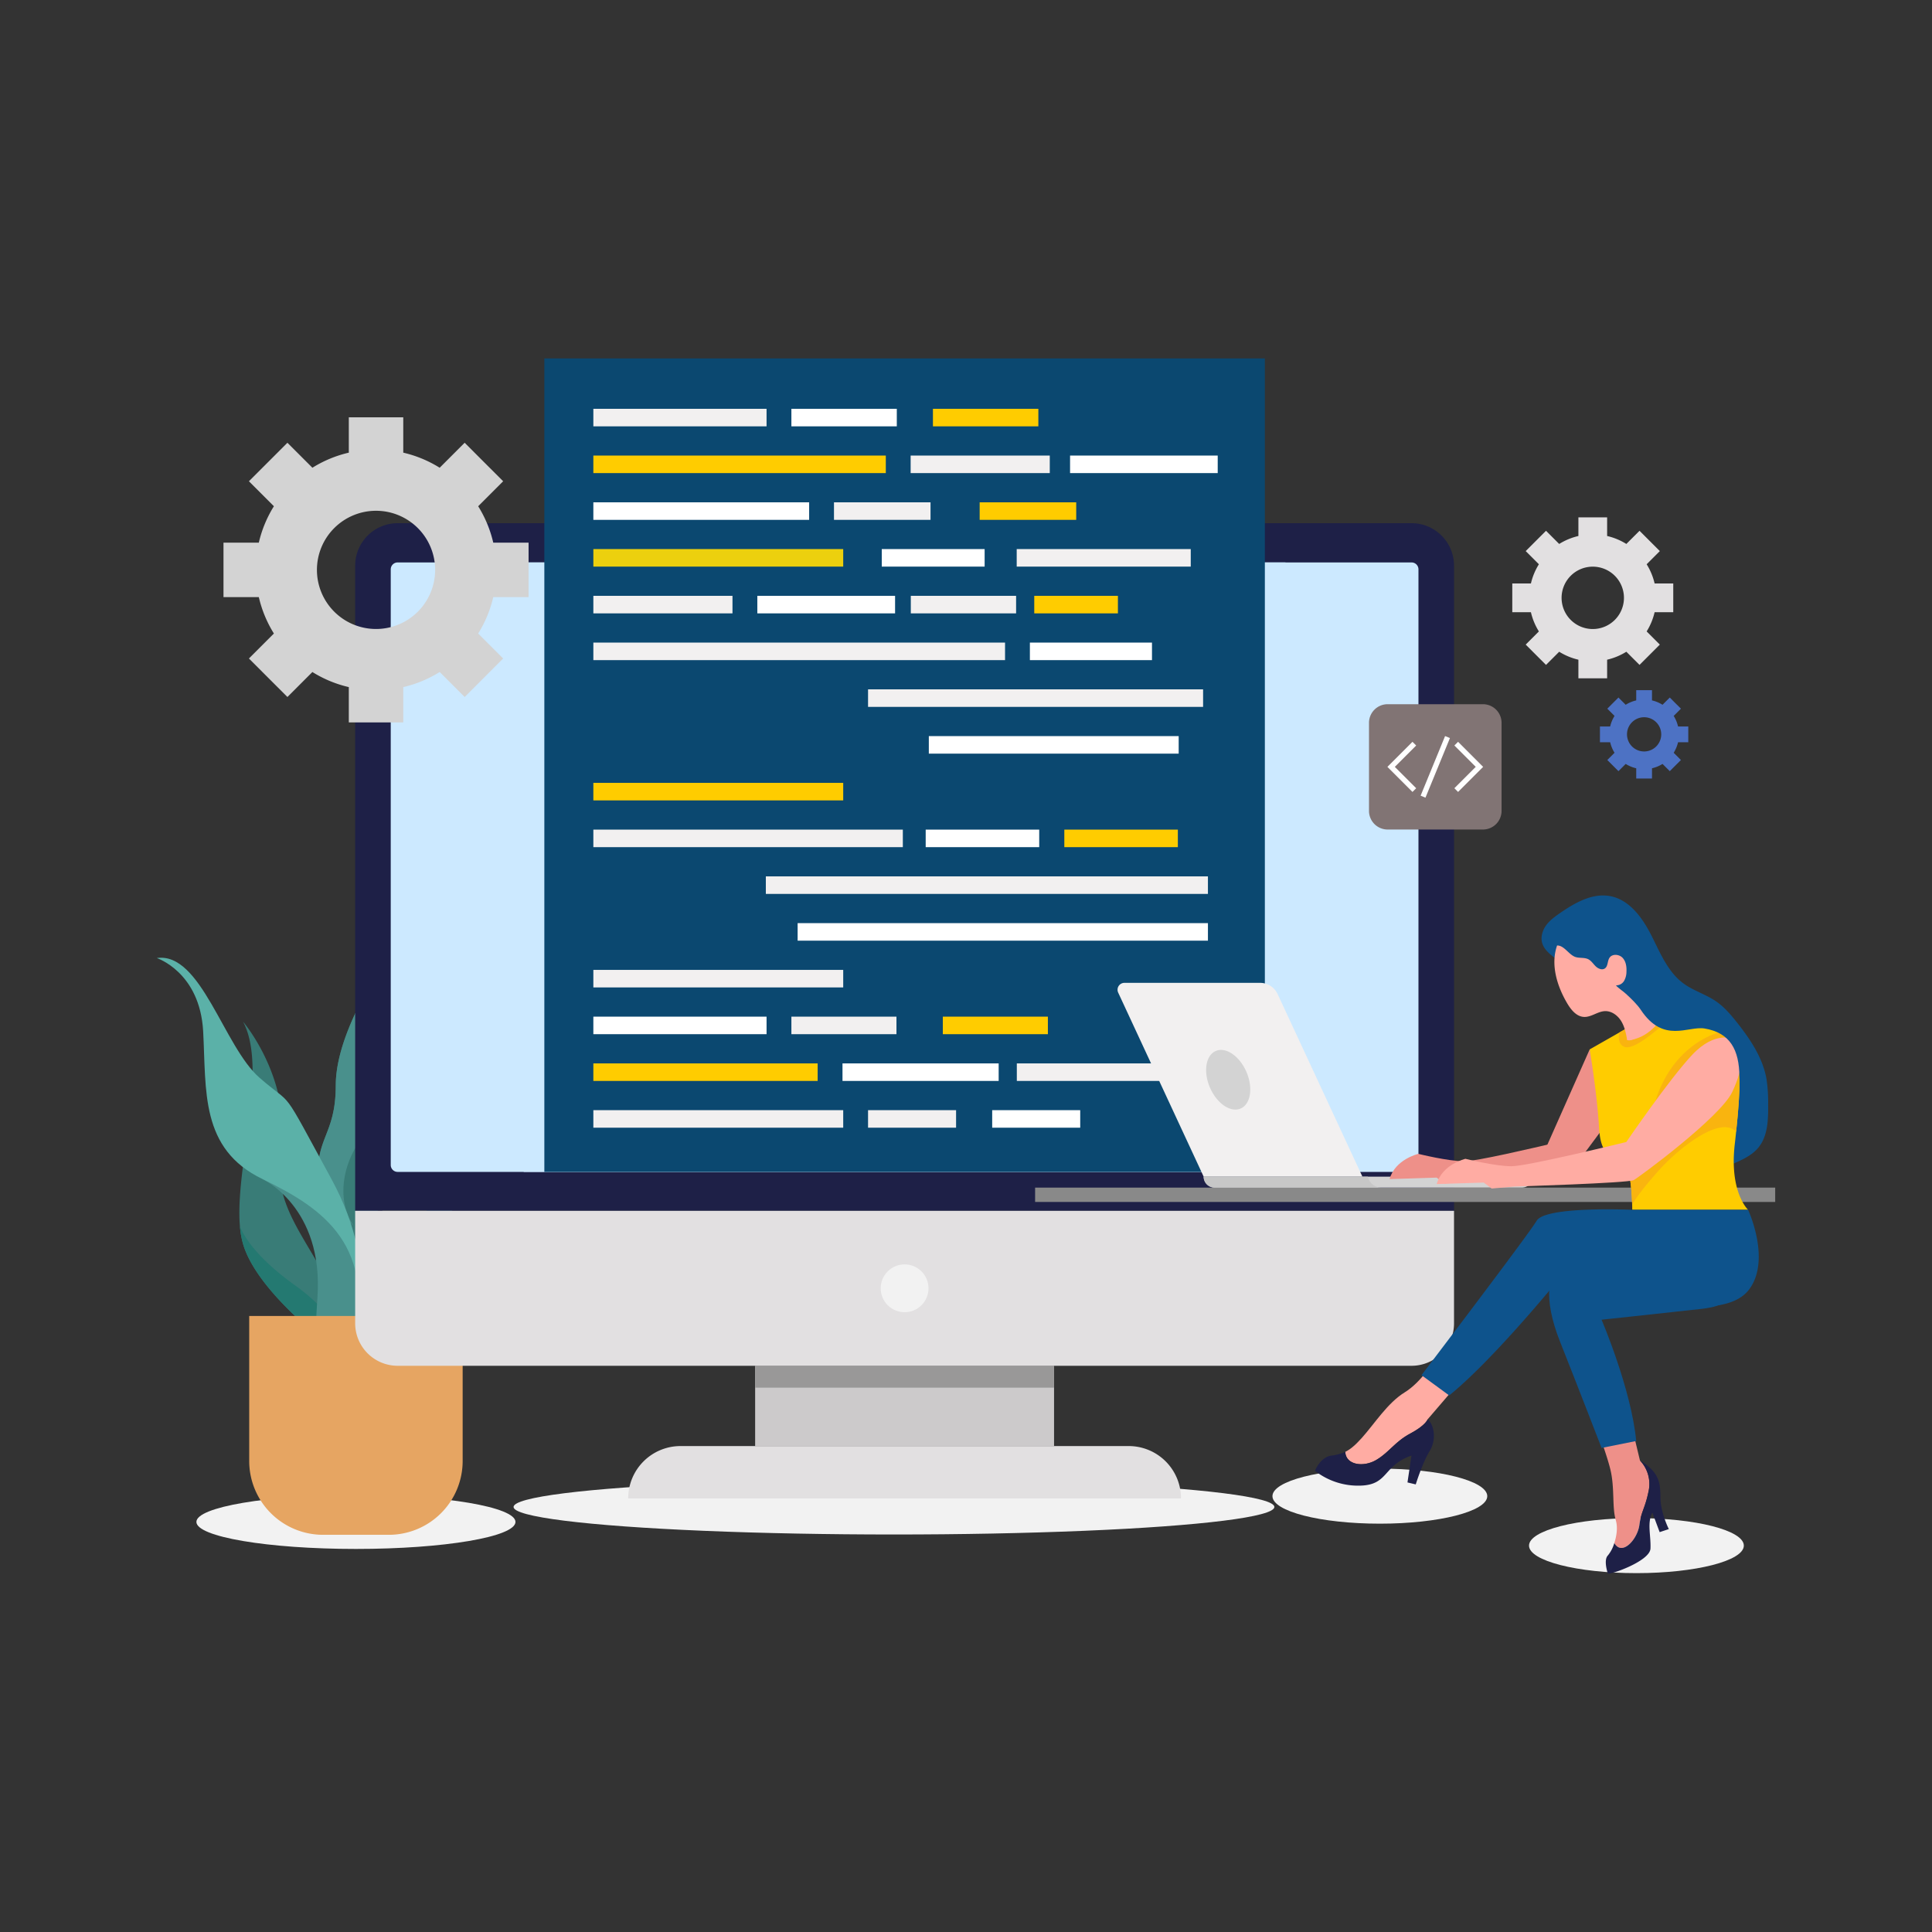 <svg id="SvgjsSvg1180" width="360" height="360" xmlns="http://www.w3.org/2000/svg" version="1.1" xmlns:xlink="http://www.w3.org/1999/xlink" xmlns:svgjs="http://svgjs.com/svgjs"><rect width="100%" height="100%" fill="#333333" stroke="none"/><defs id="SvgjsDefs1181"></defs><g id="SvgjsG1182" transform="matrix(1,0,0,1,0,0)"><svg xmlns="http://www.w3.org/2000/svg" data-name="Web Design and Development" viewBox="0 0 900 700" width="360" height="360"><ellipse cx="416.446" cy="602.003" fill="#f2f2f2" rx="177.208" ry="12.823" class="colorf2f2f2 svgShape"></ellipse><ellipse cx="642.792" cy="596.963" fill="#f2f2f2" rx="50.034" ry="12.823" class="colorf2f2f2 svgShape"></ellipse><ellipse cx="762.312" cy="620.003" fill="#f2f2f2" rx="50.034" ry="12.823" class="colorf2f2f2 svgShape"></ellipse><ellipse cx="165.809" cy="608.967" fill="#f2f2f2" rx="74.32" ry="12.59" class="colorf2f2f2 svgShape"></ellipse><path fill="#397c77" d="M148.426,451.366c.205,2.094.513,4.383.955,6.918,5.019,28.628,12.05,60.263,12.05,60.263s13.559-31.635,15.068-61.269c1.509-29.623,21.597-41.171,15.058-62.265-6.231-20.139-10.634-46.365-11.014-48.695-.02-.103-.031-.164-.031-.164s-24.101,33.288-24.101,59.401C156.412,429.359,146.404,429.8,148.426,451.366Z" class="color397c77 svgShape"></path><path fill="#49908c" d="M148.426,451.366a180.568,180.568,0,0,0,16.331,19.739c-7.801-11.394-5.399-27.509,2.402-38.903,5.851-8.54,14.668-15.869,16.095-26.113.77-5.502-.77-11.014-1.92-16.444-2.987-14.124-4.876-29.819-.79-43.327-.02-.103-.031-.164-.031-.164s-24.101,33.288-24.101,59.401C156.412,429.359,146.404,429.8,148.426,451.366Z" class="color49908c svgShape"></path><path fill="#397c77" d="M111.755,471.163c.01.01.01.01.01.021a41.623,41.623,0,0,0,1.458,8.294c7.534,25.713,50.717,55.141,50.717,55.141a.179.179,0,0,0-.01-.051c-4.527-47.166-38.656-63.23-33.134-97.441,5.44-33.74-16.936-60.448-17.563-61.177C124.986,398.141,109.405,443.603,111.755,471.163Z" class="color397c77 svgShape"></path><path fill="#247971" d="M111.766,471.184a41.623,41.623,0,0,0,1.458,8.294c7.534,25.713,50.717,55.141,50.717,55.141a.179.179,0,0,0-.01-.051c-.174-1.119-3.336-19.287-26.205-35.597C117.801,484.753,112.833,474.15,111.766,471.184Z" class="color2d726d svgShape"></path><path fill="#a6b35d" d="M209.139,317.172s28.123,82.359,0,133.583-39.673,83.866-39.673,83.866-6.026-40.175,11.55-77.337S207.131,350.819,209.139,317.172Z" class="color5db3ab svgShape"></path><path fill="#49908c" d="M122.26,449.248s28.625,13.057,25.612,55.241,3.013,52.73,3.013,52.73l13.559-29.127s12.053-37.162-10.546-68.298Z" class="color49908c svgShape"></path><path fill="#5bb1a8" d="M73.046,346.299s20.088,6.529,21.594,34.149-1.507,54.739,27.62,68.8,53.232,31.136,42.184,78.844c0,0,14.564-33.647-10.044-78.844s-16.813-32.642-33.516-47.206S93.636,343.286,73.046,346.299Z" class="color5bb1a8 svgShape"></path><path fill="#49908c" d="M220.886,375.949s13.365,46.047-2.361,73.299-32.538,68.652-35.791,85.371-8.677,5.33-8.677,5.33-19.212-23.937,15.024-63.307C227.471,432.493,220.886,375.949,220.886,375.949Z" class="color49908c svgShape"></path><path fill="#e6a562" d="M215.525,513.036v67.535a34.4,34.4,0,0,1-34.4,34.4H150.492a34.4,34.4,0,0,1-34.4-34.4v-67.535Z" class="colore6a562 svgShape"></path><path fill="#1e2047" d="M677.341,163.51a19.787,19.787,0,0,0-19.784-19.793H185.245a19.795,19.795,0,0,0-19.793,19.793V464.044h511.889Z" class="color1e2047 svgShape"></path><path fill="#e2e0e1" d="M165.452,464.044v52.406a19.787,19.787,0,0,0,19.793,19.784H657.557a19.779,19.779,0,0,0,19.784-19.784V464.044Z" class="colore2e0e1 svgShape"></path><path fill="#cce9ff" d="M185.241,162.004H657.554a3.22,3.22,0,0,1,3.22,3.22V442.699a3.219,3.219,0,0,1-3.219,3.219H185.241a3.219,3.219,0,0,1-3.219-3.219V165.223a3.219,3.219,0,0,1,3.219-3.219Z" class="colorccc6f7 svgShape"></path><rect width="354.881" height="283.915" x="243.957" y="162.004" fill="#cce9ff" class="colorc1b3f4 svgShape"></rect><rect width="139.244" height="37.393" x="351.775" y="536.237" fill="#cccacb" class="colorcccacb svgShape"></rect><rect width="139.244" height="10.191" x="351.775" y="536.237" fill="#999898" class="color999898 svgShape"></rect><path fill="#e2e0e1" d="M525.778,573.63H317.017a24.382,24.382,0,0,0-24.382,24.382H550.16A24.382,24.382,0,0,0,525.778,573.63Z" class="colore2e0e1 svgShape"></path><circle cx="421.396" cy="500.139" r="11.136" fill="#f2f2f2" transform="rotate(-45 421.396 500.139)" class="colorf2f2f2 svgShape"></circle><rect width="335.643" height="378.952" x="253.576" y="66.966" fill="#0b4870" class="colorcaddfe svgShape"></rect><rect width="80.684" height="8.168" x="276.407" y="90.438" fill="#f2f0f0" class="colora5c9eb svgShape"></rect><rect width="49.104" height="8.168" x="368.663" y="90.438" fill="#ffffff" class="colorfff svgShape"></rect><rect width="49.104" height="8.168" x="434.6" y="90.438" fill="#ffcc00" class="colorfc0 svgShape"></rect><rect width="136.233" height="8.168" x="276.407" y="112.219" fill="#ffcc00" class="colorfc0 svgShape"></rect><rect width="64.813" height="8.168" x="424.212" y="112.219" fill="#f2f0f0" class="colora5c9eb svgShape"></rect><rect width="68.781" height="8.168" x="498.477" y="112.219" fill="#ffffff" class="colorfff svgShape"></rect><rect width="100.523" height="8.168" x="276.407" y="134" fill="#ffffff" class="colorfff svgShape"></rect><rect width="44.974" height="8.168" x="388.502" y="134" fill="#f2f0f0" class="colora5c9eb svgShape"></rect><rect width="44.974" height="8.168" x="456.365" y="134" fill="#ffcc00" class="colorfc0 svgShape"></rect><rect width="116.394" height="8.168" x="276.407" y="155.782" fill="#ecd00e" class="color6fcece svgShape"></rect><rect width="81.078" height="8.168" x="473.621" y="155.782" fill="#f2f0f0" class="colora5c9eb svgShape"></rect><rect width="47.92" height="8.168" x="410.76" y="155.782" fill="#ffffff" class="colorfff svgShape"></rect><rect width="64.813" height="8.168" x="276.407" y="177.563" fill="#f2f0f0" class="colora5c9eb svgShape"></rect><rect width="64.17" height="8.168" x="352.792" y="177.563" fill="#ffffff" class="colorfff svgShape"></rect><rect width="49.048" height="8.168" x="424.291" y="177.563" fill="#f2f0f0" class="colora5c9eb svgShape"></rect><rect width="38.971" height="8.168" x="481.795" y="177.563" fill="#ffcc00" class="colorfc0 svgShape"></rect><rect width="191.782" height="8.168" x="276.407" y="199.344" fill="#f2f0f0" class="colora5c9eb svgShape"></rect><rect width="56.877" height="8.168" x="479.76" y="199.344" fill="#ffffff" class="colorfff svgShape"></rect><rect width="156.072" height="8.168" x="404.373" y="221.126" fill="#f2f0f0" class="colora5c9eb svgShape"></rect><rect width="116.394" height="8.168" x="432.682" y="242.907" fill="#ffffff" class="colorfff svgShape"></rect><rect width="116.394" height="8.168" x="276.407" y="264.688" fill="#ffcc00" class="colorfc0 svgShape"></rect><rect width="144.168" height="8.168" x="276.407" y="286.47" fill="#f2f0f0" class="colora5c9eb svgShape"></rect><rect width="52.883" height="8.168" x="431.223" y="286.47" fill="#ffffff" class="colorfff svgShape"></rect><rect width="52.883" height="8.168" x="495.804" y="286.47" fill="#ffcc00" class="colorfc0 svgShape"></rect><rect width="205.943" height="8.168" x="356.759" y="308.251" fill="#f2f0f0" class="colora5c9eb svgShape"></rect><rect width="191.139" height="8.168" x="371.563" y="330.032" fill="#ffffff" class="colorfff svgShape"></rect><rect width="116.394" height="8.168" x="276.407" y="351.814" fill="#f2f0f0" class="colora5c9eb svgShape"></rect><rect width="80.684" height="8.168" x="276.407" y="373.595" fill="#ffffff" class="colorfff svgShape"></rect><rect width="48.942" height="8.168" x="368.663" y="373.595" fill="#f2f0f0" class="colora5c9eb svgShape"></rect><rect width="48.942" height="8.168" x="439.204" y="373.595" fill="#ffcc00" class="colorfc0 svgShape"></rect><rect width="104.491" height="8.168" x="276.407" y="395.376" fill="#ffcc00" class="colorfc0 svgShape"></rect><rect width="104.49" height="8.168" x="473.676" y="395.376" fill="#f2f0f0" class="colora5c9eb svgShape"></rect><rect width="72.748" height="8.168" x="392.469" y="395.376" fill="#ffffff" class="colorfff svgShape"></rect><rect width="116.394" height="8.168" x="276.407" y="417.157" fill="#f2f0f0" class="colora5c9eb svgShape"></rect><rect width="41.006" height="8.168" x="404.373" y="417.157" fill="#f2f0f0" class="colora5c9eb svgShape"></rect><rect width="41.006" height="8.168" x="462.2" y="417.157" fill="#ffffff" class="colorfff svgShape"></rect><path fill="#d3d3d3" d="M229.778,178.153h16.458l-.001-25.363H229.778a55.728,55.728,0,0,0-7.026-16.964l11.637-11.637-17.934-17.934-11.637,11.637a55.718,55.718,0,0,0-16.963-7.027V94.409H162.491V110.866a55.724,55.724,0,0,0-16.963,7.026l-11.637-11.637-17.933,17.935,11.636,11.636a55.713,55.713,0,0,0-7.027,16.964H104.11l.001,25.363h16.456a55.712,55.712,0,0,0,7.026,16.964l-11.637,11.637,17.935,17.934,11.636-11.637a55.726,55.726,0,0,0,16.964,7.027V236.535h25.363v-16.457a55.719,55.719,0,0,0,16.964-7.027l11.638,11.637,17.934-17.935-11.638-11.637A55.708,55.708,0,0,0,229.778,178.153Zm-82.139-12.681a27.533,27.533,0,1,1,27.533,27.533A27.533,27.533,0,0,1,147.639,165.472Z" class="color7463cd svgShape"></path><path fill="#e2e0e1" d="M770.783,185.191h8.683l-0-13.382h-8.683a29.4,29.4,0,0,0-3.707-8.95l6.14-6.14-9.462-9.462-6.14,6.14a29.394,29.394,0,0,0-8.95-3.707v-8.683H735.282v8.683a29.398,29.398,0,0,0-8.95,3.707l-6.14-6.14L710.731,156.72l6.139,6.139a29.393,29.393,0,0,0-3.707,8.95h-8.683l0,13.382h8.682a29.392,29.392,0,0,0,3.707,8.95l-6.14,6.139,9.462,9.462,6.139-6.139a29.401,29.401,0,0,0,8.95,3.707v8.683h13.381v-8.683a29.396,29.396,0,0,0,8.95-3.707l6.14,6.14,9.462-9.462-6.14-6.14A29.391,29.391,0,0,0,770.783,185.191Zm-43.337-6.691a14.527,14.527,0,1,1,14.527,14.526A14.527,14.527,0,0,1,727.446,178.5Z" class="colore2e0e1 svgShape"></path><path fill="#4d72c4" d="M781.701,245.758h4.765l-0-7.344h-4.765a16.138,16.138,0,0,0-2.034-4.912l3.369-3.369-5.193-5.193-3.37,3.369a16.131,16.131,0,0,0-4.912-2.034v-4.765h-7.344v4.765a16.133,16.133,0,0,0-4.912,2.034l-3.369-3.369-5.192,5.193,3.369,3.369a16.132,16.132,0,0,0-2.034,4.912h-4.765l0,7.344h4.765a16.132,16.132,0,0,0,2.034,4.912l-3.369,3.369,5.193,5.193,3.369-3.369a16.132,16.132,0,0,0,4.912,2.034v4.765h7.344v-4.765a16.133,16.133,0,0,0,4.912-2.034l3.369,3.369,5.193-5.193-3.37-3.369A16.134,16.134,0,0,0,781.701,245.758Zm-23.783-3.672a7.972,7.972,0,1,1,7.972,7.972A7.972,7.972,0,0,1,757.919,242.086Z" class="color4d72c4 svgShape"></path><path fill="#817474" d="M646.413,228.046h44.389a8.687,8.687,0,0,1,8.687,8.687v41.003a8.687,8.687,0,0,1-8.687,8.687H646.414a8.687,8.687,0,0,1-8.687-8.687v-41.003a8.687,8.687,0,0,1,8.687-8.687Z" class="coloree74cb svgShape"></path><polygon fill="#ffffff" points="657.987 268.911 646.311 257.235 657.987 245.559 659.712 247.284 649.761 257.235 659.712 267.186 657.987 268.911" class="colorfff svgShape"></polygon><polygon fill="#ffffff" points="679.228 268.911 677.503 267.186 687.455 257.235 677.504 247.284 679.23 245.559 690.906 257.235 679.228 268.911" class="colorfff svgShape"></polygon><rect width="30.014" height="2.44" x="653.6" y="256.015" fill="#ffffff" transform="rotate(-67.68 668.608 257.235)" class="colorfff svgShape"></rect><rect width="344.764" height="6.678" x="482.19" y="453.235" fill="#898989" class="colorb29bee svgShape"></rect><path fill="#f2f0f0" d="M523.805,357.851h63.206a8.971,8.971,0,0,1,8.129,5.177l39.525,85.103H560.71L520.899,362.414A3.207,3.207,0,0,1,523.805,357.851Z" class="colora5c9eb svgShape"></path><path fill="#d3d3d3" d="M580.624 399.316c-3.204-7.397-9.6-11.748-14.285-9.719-4.685 2.03-5.885 9.671-2.68 17.069 3.204 7.397 9.6 11.748 14.284 9.719C582.629 414.355 583.829 406.713 580.624 399.316zM560.71 448.131a5.091 5.091 0 005.091 5.091H708.986a5.091 5.091 0 005.091-5.091z" class="colorcde7fe svgShape"></path><path fill="#c7c7c7" d="M637.211,448.131H560.71a5.091,5.091,0,0,0,5.091,5.091h77.784A6.438,6.438,0,0,1,637.211,448.131Z" class="color2f59a3 svgShape"></path><path fill="#0e538c" d="M718.856,333.563c1.385-3.552,4.631-5.985,7.766-8.154,7.005-4.847,15.186-9.556,23.551-7.941,8.92,1.722,14.912,10.043,19.032,18.14s7.646,17.052,14.947,22.459c4.673,3.461,10.469,5.106,15.26,8.401,3.822,2.629,6.871,6.217,9.751,9.853,6.174,7.795,11.942,16.36,13.71,26.145a70.945,70.945,0,0,1,.794,11.842c.079,7.13-.067,14.926-4.639,20.398-2.899,3.47-7.164,5.449-11.311,7.253a8.002,8.002,0,0,1-3.559.922,8.105,8.105,0,0,1-4.147-1.972c-4.895-3.621-9.915-7.376-13.072-12.582-2.481-4.091-3.649-8.815-5.051-13.39a124.931,124.931,0,0,0-22.098-41.649c-3.095-3.841-6.494-7.56-10.77-10.019-3.52-2.024-7.505-3.062-11.036-5.055-3.903-2.204-5.716-5.772-9.043-8.518C723.862,345.505,715.584,341.955,718.856,333.563Z" class="color481e74 svgShape"></path><path fill="#ee9089" d="M660.707,437.507s13.837,3.459,21.447,3.459c5.493,0,30.921-5.885,44.651-9.161v16.828c-16.406.97-43.267,1.788-43.267,1.788l-10.608.923-3.689-2.767-21.909.692C649.868,440.044,660.707,437.507,660.707,437.507Z" class="coloree9089 svgShape"></path><path fill="#ee9089" d="M740.531,388.861l-19.784,44.563,2.917,13.237,4.936,3.365,21.987-29.615S747.308,392.706,740.531,388.861Z" class="coloree9089 svgShape"></path><path fill="#ffcc00" d="M740.537,388.851s3.46,20.53,4.38,36.67c.92,16.14,8.53,12.22,11.99,16.37a6.784,6.784,0,0,1,.88,1.48c1.92,4.29,2.41,13.37,2.54,17.74.04,1.51.04,2.46.04,2.46h53.96s-8.76-8.07-6.22-30.44c.23-2.02.45-4.01.65-5.95,2.05-19.52,2.66-34.78-1.11-43.17-4.16-9.22-30.23-15.02-30.23-15.02l-17.05,8.56-5.98,3.41Z" class="colorfc0 svgShape"></path><path fill="#f9b40f" d="M756.398,387.531c4.39,2.19,14.25-6.89,22.08-13.15,7.83-6.27,23.8,6.1,23.8,6.1s-24.12,4.7-32.1,35.86c-4.03,15.7-8.72,23.33-12.39,27.03,1.92,4.29,2.41,13.37,2.54,17.74,1.29-2.23,4.49-7,12.04-15.49,10.3-11.58,29.34-26.04,36.39-18.44,2.05-19.52,2.66-34.78-1.11-43.17-4.16-9.22-30.23-15.02-30.23-15.02l-17.05,8.56-5.98,3.41C753.898,383.221,753.827,386.241,756.398,387.531Z" class="colorf9b40f svgShape"></path><path fill="#ffaca3" d="M657.005,567.768c-7.203,3.84-9.852,8.761-15.879,12.325-6.013,3.556-14.209,2.354-14.448-3.763,2.198-1.075,4.485-2.905,7.605-6.374,6.034-6.708,12.033-16.384,20.052-21.325,8.02-4.941,13.71-14.876,13.71-14.876l13.113,8.665-16.109,18.746S664.208,563.928,657.005,567.768Z" class="colorffaca3 svgShape"></path><path fill="#1e2047" d="M620.144,578.07a21.534,21.534,0,0,0,6.534-1.739c.239,6.117,8.435,7.319,14.448,3.763,6.027-3.564,8.676-8.485,15.879-12.325,7.203-3.84,8.044-6.6,8.044-6.6,3.087,2.583,4.216,9.512.917,14.834-3.3,5.322-6.454,15.489-6.454,15.489l-3.853-.915,1.861-12.509c-13.307,4.61-10.625,13.573-23.675,13.989a32.56,32.56,0,0,1-21.301-6.91S614.957,578.873,620.144,578.07Z" class="color1e2047 svgShape"></path><path fill="#ee9089" d="M768.036,594.362c-1.721,8.536-3.487,9.501-4.351,16.046-.864,6.545-7.878,14.56-11.569,8.578-.037-.06-.075-.115-.112-.174,1.083-3.284,1.697-7.313.698-10.64-1.812-6.037-.432-15.029-2.526-23.628-2.093-8.599-8.274-24.376-8.274-24.376l16.569-2.65,5.487,22.835A15.836,15.836,0,0,1,768.036,594.362Z" class="coloree9089 svgShape"></path><path fill="#1e2047" d="M749.034,624.56a16.417,16.417,0,0,0,2.97-5.748c.037.059.075.115.112.174,3.691,5.983,10.705-2.033,11.569-8.578.864-6.545,2.63-7.51,4.351-16.046a15.836,15.836,0,0,0-4.077-14.01c9.043,5.536,9.491,10.318,9.537,17.32.046,7.002,3.906,14.636,3.906,14.636l-4.272,1.417-3.401-9.113c-2.569,4.835-.586,10.815-.88,16.792-.294,5.977-19.544,12.55-19.884,11.525S747.039,626.549,749.034,624.56Z" class="color1e2047 svgShape"></path><path fill="#0e538c" d="M812.716,493.323s.922,14.068-19.833,16.374-46.815,5.074-46.815,5.074,13.837,32.286,16.143,56.501l-16.143,3.229s-11.3-29.288-19.372-49.582-5.765-33.67,1.845-35.515S812.716,493.323,812.716,493.323Z" class="color481e74 svgShape"></path><path fill="#ffaca3" d="M725.347,340.45c-3.076,8.869-.083,18.782,4.678,26.873,1.776,3.019,4.287,6.189,7.784,6.395,3.409.201,6.388-2.542,9.799-2.693,3.104-.138,5.965,1.97,7.593,4.617s2.248,5.774,2.797,8.833c1.232.452,2.801-.236,4.006-.755,3.236-1.395,6.416-3.285,8.354-6.228,0,0-12.559-8.984-17.586-18.48a4.303,4.303,0,0,0,3.791-2.073,8.685,8.685,0,0,0,1.101-4.189c.128-2.334-.202-4.876-1.811-6.572s-4.815-1.944-6.1.01c-1.004,1.528-.635,3.892-2.133,4.94-1.309.915-3.154.121-4.297-.995s-2.022-2.568-3.45-3.286c-1.933-.972-4.351-.332-6.34-1.184C730.634,344.417,728.501,340.341,725.347,340.45Z" class="colorffaca3 svgShape"></path><path fill="#ffaca3" d="M758.396 375.931l-.398 8.543s10.964.967 19.417-15.487c0 0-18.041-2.746-24.644-9.977s-3.885 4.392-3.885 4.392zM807.643 384.011s-8.533-4.151-19.372 7.38-30.672 40.588-30.672 40.588-45.892 11.3-53.503 11.3-21.447-3.459-21.447-3.459-10.839 2.537-13.376 11.761l21.908-.692 3.69 2.767 10.608-.922s53.042-1.614 55.578-2.998 40.358-29.288 45.892-41.05S812.486 388.854 807.643 384.011z" class="colorffaca3 svgShape"></path><path fill="#0e538c" d="M715.858,468.647c4.151-6.918,44.509-5.074,44.509-5.074h53.964s10.839,23.292.462,37.129c-10.378,13.837-44.509,6.918-59.96-.461a91.727,91.727,0,0,0-21.779-7.504,6.277,6.277,0,0,0-6.052,2.175c-7.664,9.344-33.443,40.181-51.9,55.142l-12.915-9.455S711.706,475.565,715.858,468.647Z" class="color5a2b95 svgShape"></path><path fill="#0e538c" d="M752.771,359.01s8.383,6.6,11.571,11.4c10.56,15.898,21.984,7.416,29.708,8.704,11.837,1.973,16.13,9.748,16.246,22.513s7.543-6.847,7.543-6.847l-13.345-20.772Z" class="color481e74 svgShape"></path></svg></g></svg>